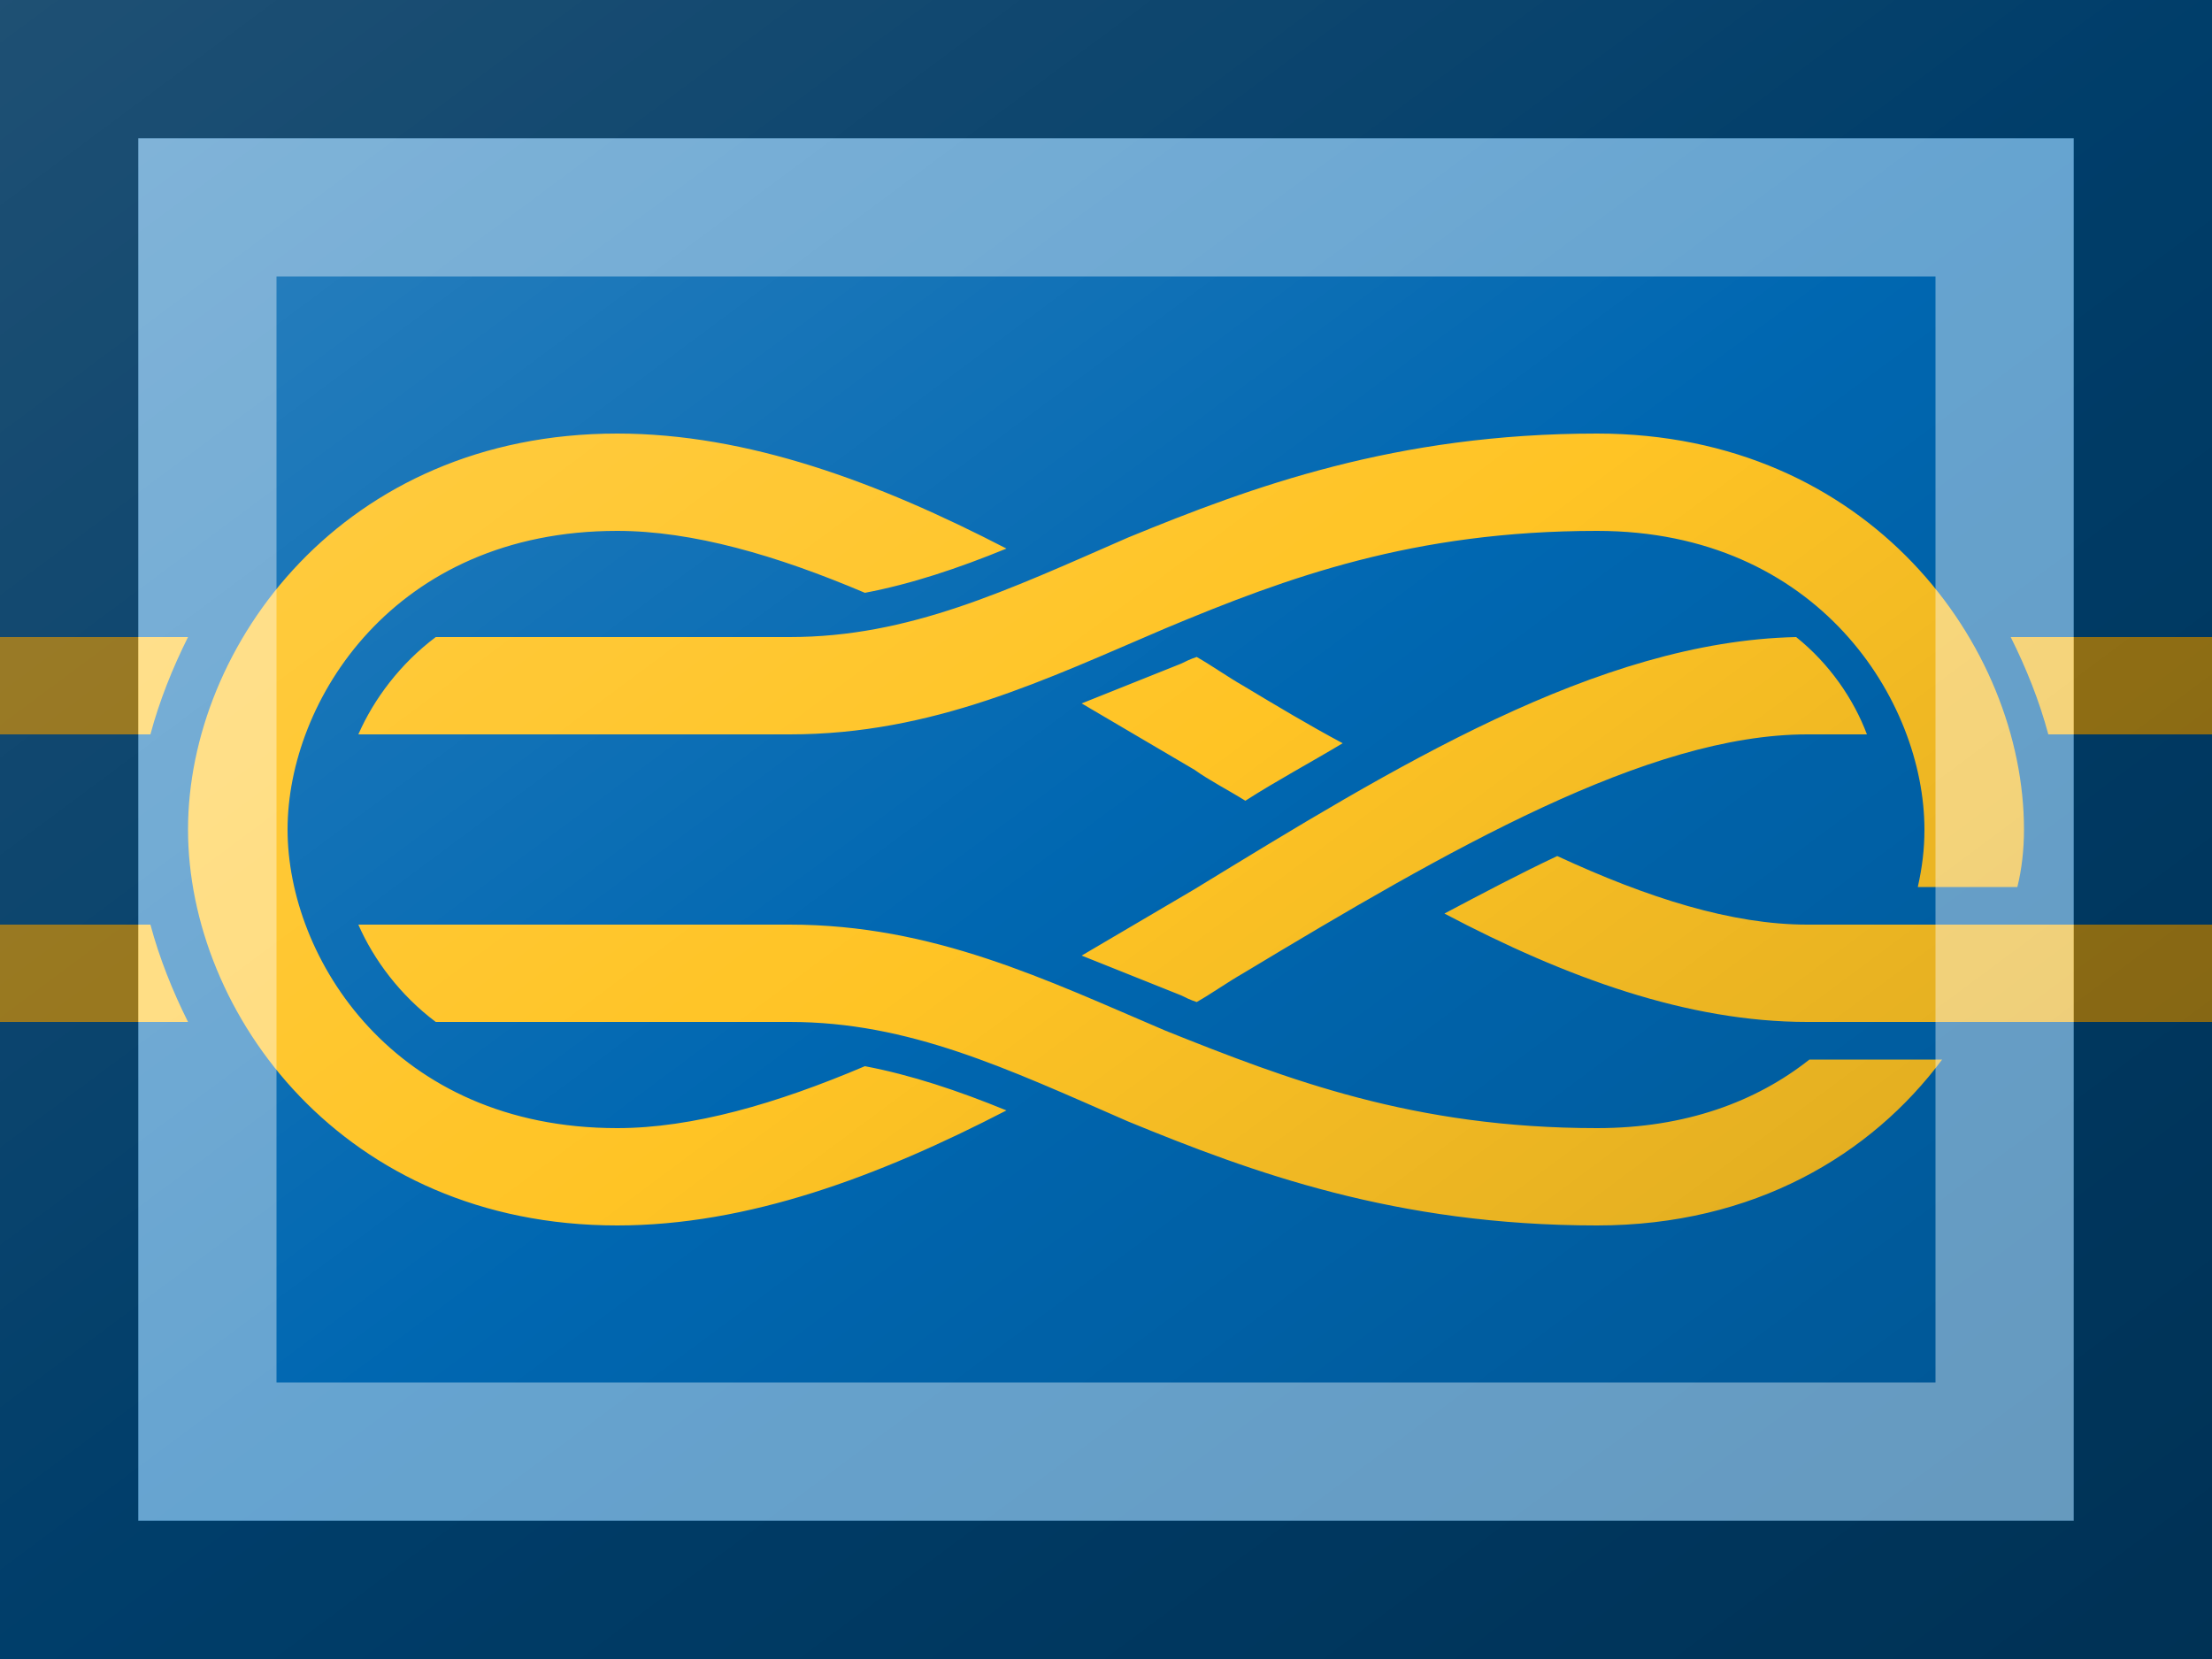 <?xml version="1.0"?>
<svg xmlns="http://www.w3.org/2000/svg" xmlns:xlink="http://www.w3.org/1999/xlink" version="1.1" width="480" height="360" viewBox="0 0 480 360">
<!-- Generated by Kreative Vexillo v1.0 -->
<style>
.blue{fill:rgb(0,103,177);}
.yellow{fill:rgb(255,196,37);}
</style>
<defs>
<path id="halyard" d="M 0.279 -0.179 C 0.155 -0.179 0.085 -0.083 0.085 0.0 C 0.085 0.083 0.155 0.179 0.279 0.179 C 0.338 0.179 0.397 0.157 0.455 0.127 C 0.433 0.118 0.412 0.111 0.391 0.107 C 0.351 0.124 0.313 0.135 0.279 0.135 C 0.178 0.135 0.13 0.058 0.13 0.0 C 0.13 -0.058 0.178 -0.135 0.279 -0.135 C 0.313 -0.135 0.351 -0.124 0.391 -0.107 C 0.412 -0.111 0.433 -0.118 0.455 -0.127 C 0.397 -0.157 0.338 -0.179 0.279 -0.179 Z M 0.722 -0.179 C 0.631 -0.179 0.566 -0.155 0.51 -0.132 C 0.455 -0.108 0.411 -0.087 0.357 -0.087 L 0.197 -0.087 C 0.181 -0.075 0.169 -0.059 0.162 -0.043 L 0.357 -0.043 C 0.422 -0.043 0.473 -0.068 0.527 -0.091 C 0.582 -0.114 0.639 -0.135 0.722 -0.135 C 0.822 -0.135 0.87 -0.058 0.87 0.0 C 0.87 0.009 0.869 0.017 0.867 0.026 L 0.912 0.026 C 0.914 0.018 0.915 0.009 0.915 0.0 C 0.915 -0.083 0.845 -0.179 0.722 -0.179 Z M 0.0 -0.087 L 0.0 -0.043 L 0.068 -0.043 C 0.072 -0.058 0.078 -0.073 0.085 -0.087 L 0.0 -0.087 Z M 0.909 -0.087 C 0.916 -0.073 0.922 -0.058 0.926 -0.043 L 1.0 -0.043 L 1.0 -0.087 L 0.909 -0.087 Z M 0.812 -0.087 C 0.722 -0.085 0.63 -0.028 0.54 0.027 C 0.523 0.037 0.506 0.047 0.489 0.057 C 0.504 0.063 0.519 0.069 0.534 0.075 C 0.536 0.076 0.538 0.077 0.541 0.078 C 0.548 0.074 0.555 0.069 0.562 0.065 C 0.655 0.009 0.745 -0.043 0.817 -0.043 L 0.844 -0.043 C 0.838 -0.059 0.827 -0.075 0.812 -0.087 Z M 0.541 -0.078 C 0.538 -0.077 0.536 -0.076 0.534 -0.075 C 0.519 -0.069 0.504 -0.063 0.489 -0.057 C 0.506 -0.047 0.523 -0.037 0.54 -0.027 C 0.547 -0.022 0.555 -0.018 0.563 -0.013 C 0.577 -0.022 0.592 -0.03 0.607 -0.039 C 0.592 -0.047 0.577 -0.056 0.562 -0.065 C 0.555 -0.069 0.548 -0.074 0.541 -0.078 Z M 0.704 0.012 C 0.687 0.02 0.67 0.029 0.653 0.038 C 0.708 0.067 0.763 0.087 0.817 0.087 L 1.0 0.087 L 1.0 0.043 L 0.817 0.043 C 0.783 0.043 0.745 0.031 0.704 0.012 Z M 0.0 0.043 L 0.0 0.087 L 0.085 0.087 C 0.078 0.073 0.072 0.058 0.068 0.043 L 0.0 0.043 Z M 0.162 0.043 C 0.169 0.059 0.181 0.075 0.197 0.087 L 0.357 0.087 C 0.411 0.087 0.455 0.108 0.51 0.132 C 0.566 0.155 0.631 0.179 0.722 0.179 C 0.793 0.179 0.846 0.147 0.878 0.104 L 0.818 0.104 C 0.794 0.123 0.762 0.135 0.722 0.135 C 0.639 0.135 0.582 0.113 0.527 0.091 C 0.473 0.068 0.422 0.043 0.357 0.043 L 0.162 0.043 Z"/>
<linearGradient id="glaze" x1="0%" y1="0%" x2="100%" y2="100%">
<stop offset="0%" stop-color="rgb(255,255,255)" stop-opacity="0.2"/>
<stop offset="49.999%" stop-color="rgb(255,255,255)" stop-opacity="0.0"/>
<stop offset="50.001%" stop-color="rgb(0,0,0)" stop-opacity="0.0"/>
<stop offset="100%" stop-color="rgb(0,0,0)" stop-opacity="0.2"/>
</linearGradient>
</defs>
<g>
<rect x="0" y="0" width="480" height="360" class="blue"/>
<use xlink:href="#halyard" transform="translate(0 180) scale(480 480) rotate(0)" class="yellow"/>
</g>
<g>
<rect x="0" y="0" width="480" height="360" fill="url(#glaze)"/>
<path d="M 30 30 L 450 30 L 450 330 L 30 330 Z M 60 60 L 60 300 L 420 300 L 420 60 Z" fill="rgb(255,255,255)" opacity="0.4"/>
<path d="M 0 0 L 480 0 L 480 360 L 0 360 Z M 30 30 L 30 330 L 450 330 L 450 30 Z" fill="rgb(0,0,0)" opacity="0.4"/>
</g>
</svg>
